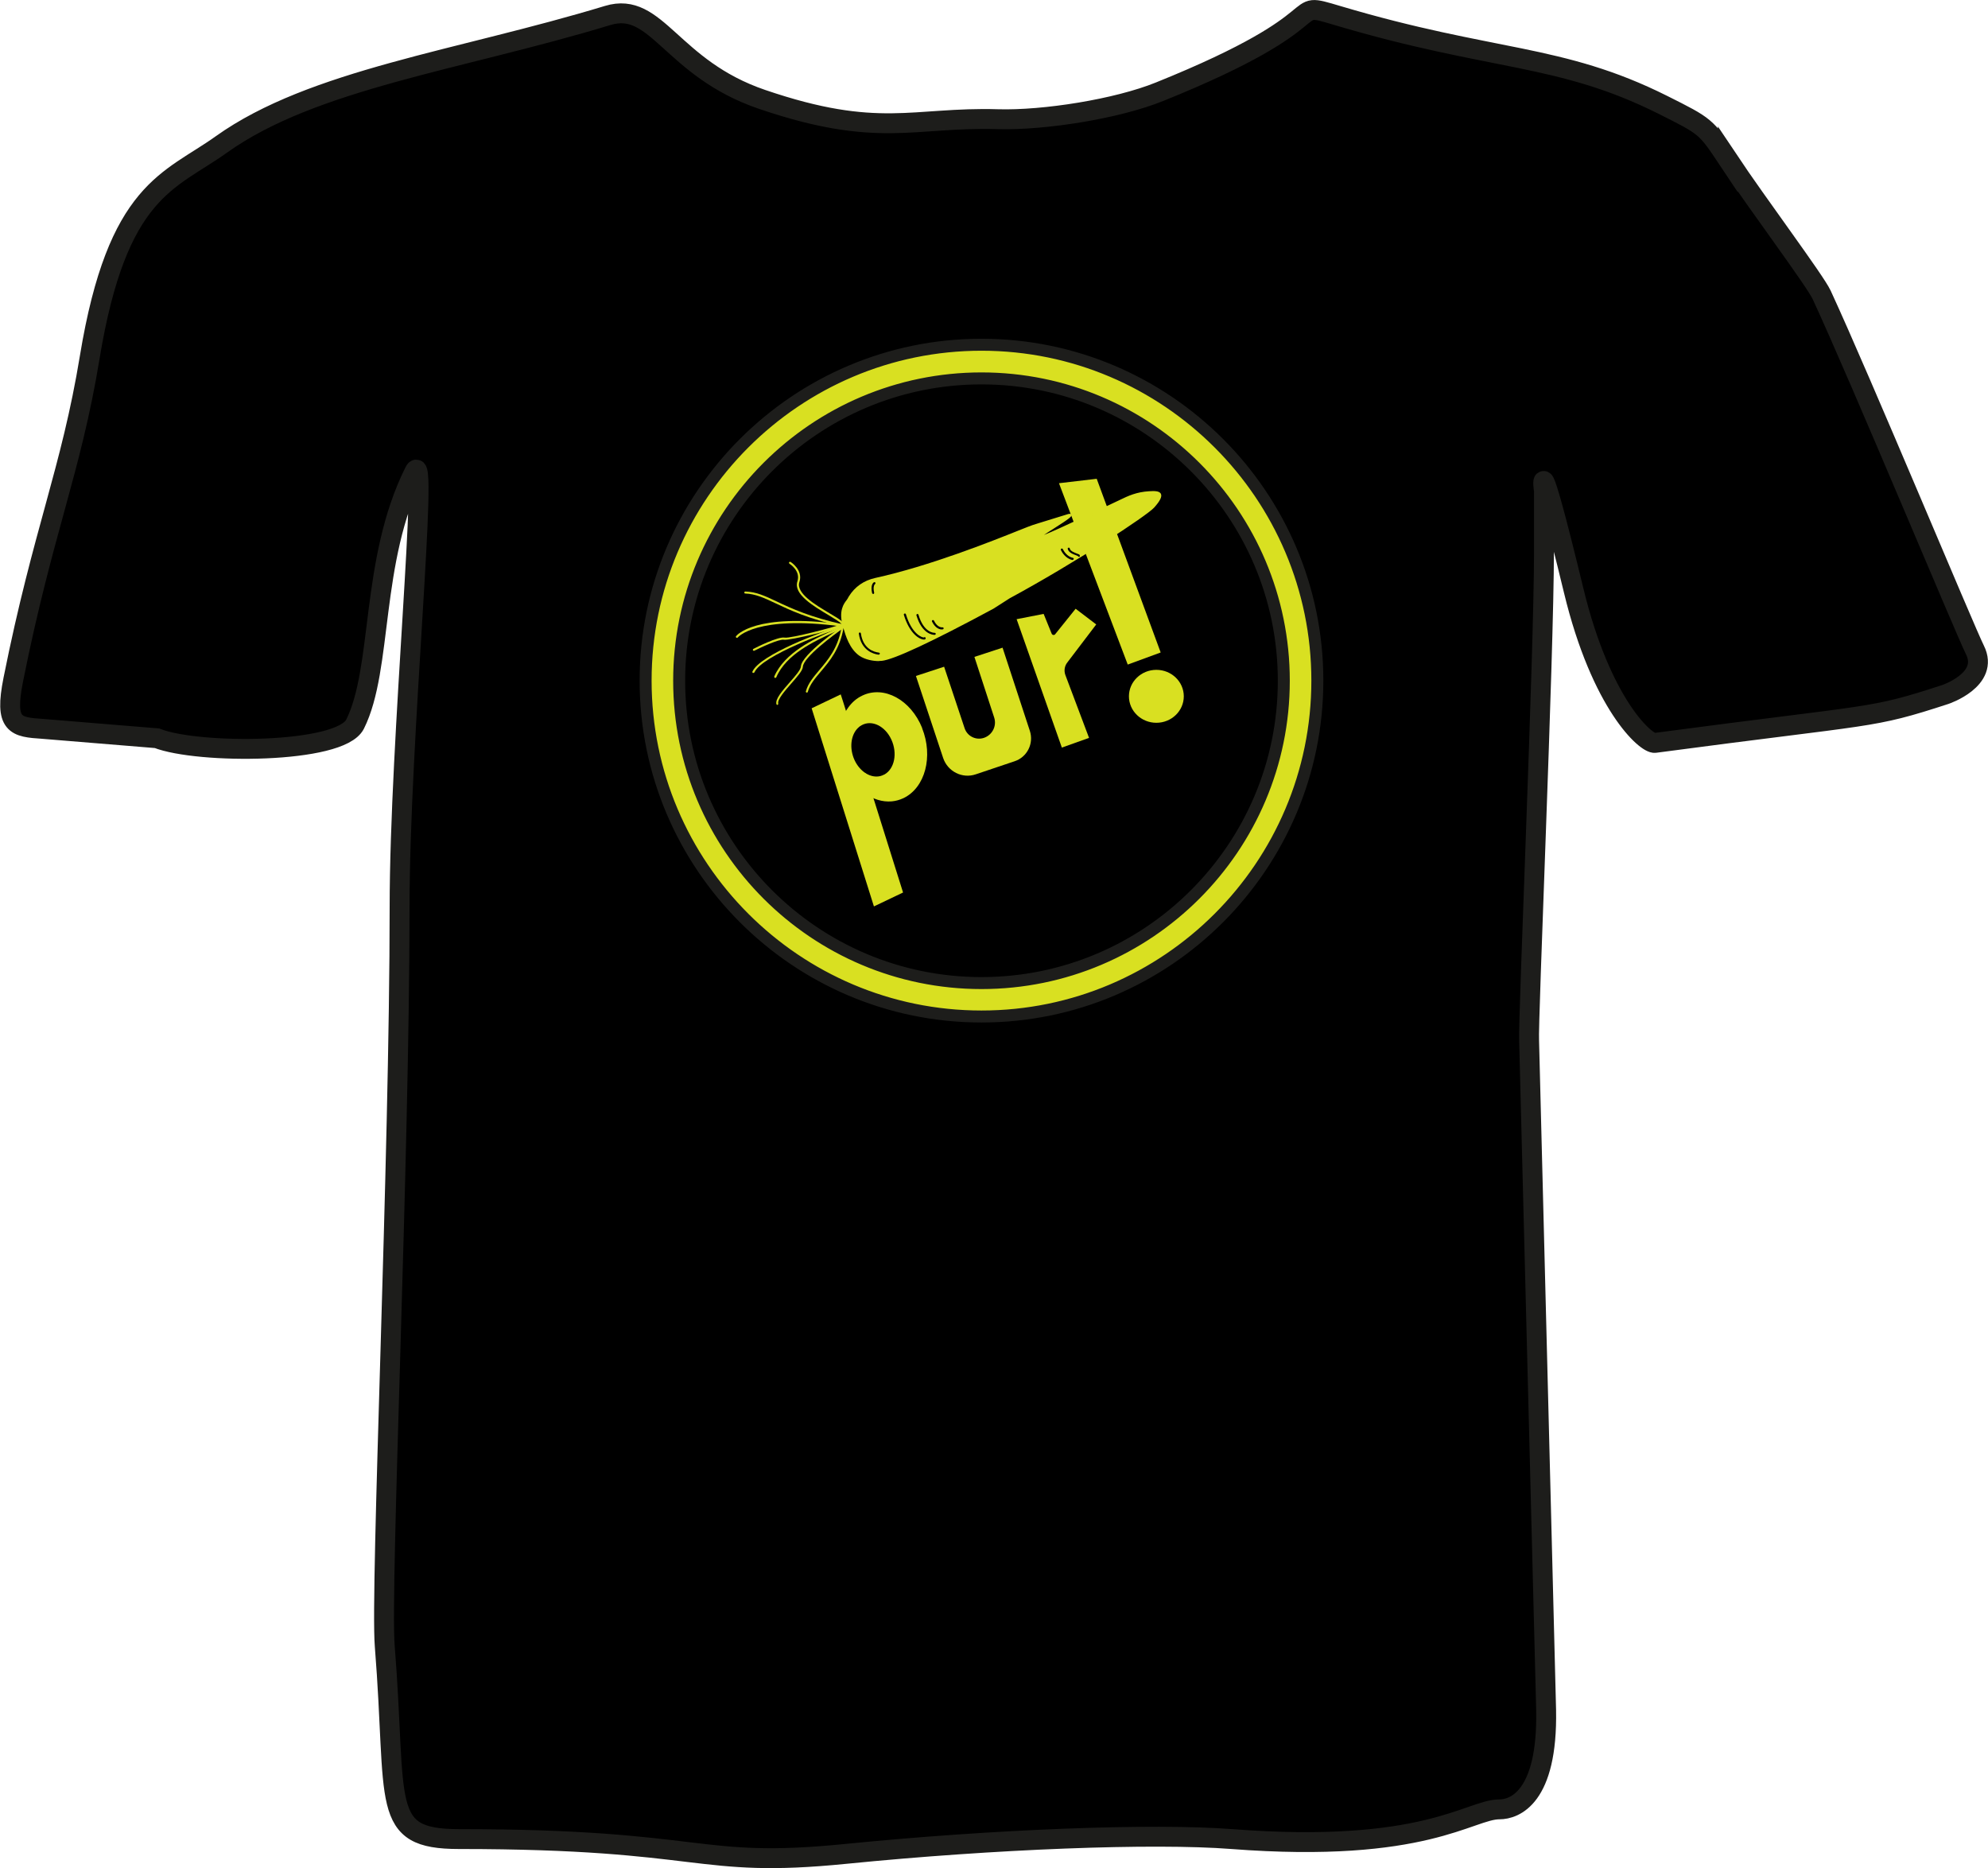 <?xml version="1.0" encoding="UTF-8"?>
<svg id="Ebene_2" data-name="Ebene 2" xmlns="http://www.w3.org/2000/svg" viewBox="0 0 165.97 155.96">
  <defs>
    <style>
      .cls-1, .cls-2 {
        fill: #d9e021;
      }

      .cls-2 {
        stroke-miterlimit: 10;
      }

      .cls-2, .cls-3 {
        stroke: #1d1d1b;
      }

      .cls-3 {
        stroke-width: 1.66px;
      }
    </style>
  </defs>
  <g id="Ebene_1-2" data-name="Ebene 1">
    <g>
      <path class="cls-3" d="m144.25,13.3c2.48,3.72,7.28,10.13,7.83,11.31,3.28,7.09,11.95,27.96,12.8,29.65,1.24,2.48-2.48,3.72-2.48,3.72-6.38,2.08-5.63,1.56-24.24,4.04-.72.1-4.48-3.19-6.78-12.72-3.17-13.1-2.48-8.29-2.48-8.29v4.96c0,8.69-1.35,39.55-1.24,40.95l1.42,55.84c.14,7.33-2.66,8.29-3.9,8.29-2.48,0-6.2,3.72-22.34,2.48-6.57-.51-19.85,0-32.26,1.24-12.59,1.26-11.52-1.24-32.26-1.24-6.68,0-5.14-2.88-6.2-16.13-.38-4.71,1.24-40.55,1.24-61.65,0-14,2.48-38.86,1.24-36.38-3.72,7.44-2.62,16.41-4.96,21.09-1.24,2.48-13.11,2.52-16.54,1.17l-9.51-.78c-2.3-.15-3.25-.27-2.48-4.12,2.48-12.41,4.81-17.35,6.38-26.9,2.31-14.05,6.66-14.67,10.99-17.77,7.65-5.46,19.88-7.01,32.26-10.77,4.12-1.25,5.27,4.42,12.89,7.01,9.71,3.31,12.61,1.44,19.68,1.65,3.84.11,9.93-.85,13.49-2.29C112.34,1.4,107.05-.07,111.7,1.31c12.95,3.85,18.51,3.13,27.12,7.44,3.61,1.81,3.59,1.79,5.43,4.55Z"/>
      <g>
        <path class="cls-2" d="m81.94,84.86c-15.46,0-28.04-12.58-28.04-28.04s12.58-28.04,28.04-28.04,28.04,12.58,28.04,28.04-12.58,28.04-28.04,28.04Zm0-53.27c-13.92,0-25.24,11.32-25.24,25.24s11.32,25.24,25.24,25.24,25.24-11.32,25.24-25.24-11.32-25.24-25.24-25.24Z"/>
        <path class="cls-1" d="m76.47,56.44l2.27,6.84c.38,1.13,1.6,1.75,2.73,1.36l3.24-1.09c1.05-.35,1.61-1.48,1.27-2.53l-2.28-6.95-2.35.77,1.65,5.06c.23.7-.15,1.46-.86,1.7h0c-.67.22-1.39-.14-1.61-.81l-1.71-5.13-2.35.77Z"/>
        <path class="cls-1" d="m84.87,51.68l3.78,10.73,2.27-.81-1.97-5.23c-.14-.36-.08-.77.16-1.07l2.41-3.17-1.72-1.31-1.71,2.13c-.08.1-.24.07-.29-.05l-.67-1.65-2.25.44Z"/>
        <path class="cls-1" d="m75.39,74.51l-2.43,1.16-5.2-16.54,2.43-1.16.2.62.56,1.78c-.59.52-.81,1.61-.49,2.63.32,1.04,1.09,1.67,1.81,1.56l.69,2.2,2.43,7.74Z"/>
        <path class="cls-1" d="m76.99,60.78c-.95-2.36-3.19-3.58-5-2.71-.47.22-.86.56-1.17.99-.89,1.21-1.09,3.11-.38,4.86.78,1.95,2.44,3.12,4.01,2.98.33-.03.66-.12.98-.27,1.81-.87,2.5-3.48,1.55-5.85Zm-3.17,3.88c-.11.06-.22.1-.33.13-.79.19-1.69-.35-2.15-1.34-.45-.99-.31-2.1.29-2.68.09-.09.19-.17.31-.23.85-.47,1.96.07,2.48,1.21.52,1.14.26,2.44-.59,2.91Z"/>
        <polygon class="cls-1" points="96.9 54.47 94.15 55.48 88.41 40.34 91.56 39.97 96.9 54.47"/>
        <ellipse class="cls-1" cx="96.54" cy="58.13" rx="2.29" ry="2.21"/>
        <g>
          <path class="cls-1" d="m70.94,49.85c-.05.08-.07.14-.15.24-.19.26-.74.84-.33,2.21.19.62.5,1.78,1.33,2.37.55.38,1.38.47,1.81.42,1.08-.11,4.63-1.84,9.28-4.34.18-.1,1.18-.77,1.36-.87,5.72-3.09,11.49-6.94,12.05-7.56,1.16-1.29.29-1.26-.35-1.22-1.01.06-1.67.36-2.43.73-13.03,6.23-2.79.86-4.32,1.18-.02,0-2.94.9-2.96.91-.72.21-7.42,3.16-13.16,4.42-1.2.26-1.82.99-2.15,1.51Z"/>
          <path class="cls-1" d="m73.38,55.19c-.47,0-1.15-.11-1.64-.45-.81-.57-1.14-1.66-1.33-2.31l-.03-.1c-.4-1.32.07-1.94.3-2.23l.04-.06c.04-.06.07-.1.09-.15.02-.03.03-.06.05-.09h0c.51-.82,1.26-1.34,2.21-1.55,4.52-.99,9.74-3.07,11.96-3.96.62-.25,1.04-.41,1.19-.46,0,0,.23-.07.54-.17,2.24-.69,2.42-.74,2.43-.75.07-.01.22-.05.26.06.06.14-.16.32-1.48,1.16-.28.18-.6.38-.82.53,1.15-.44,4.96-2.27,6.33-2.92.72-.35,1.41-.67,2.46-.73.38-.02.85-.05.98.22.11.23-.07.59-.56,1.14-.61.68-6.58,4.61-12.07,7.58-.09.05-.38.24-.67.43-.31.2-.6.39-.69.44-5.18,2.79-8.32,4.25-9.32,4.35-.07,0-.15.01-.23.01Zm15.81-12.09c-.25.08-1.61.5-2.37.73-.32.1-.54.17-.54.17-.15.04-.58.22-1.18.46-2.23.89-7.45,2.97-11.99,3.97-.9.2-1.61.69-2.1,1.47h0s-.03.05-.05.08c-.03.05-.05.1-.11.17l-.05.06c-.21.27-.64.84-.27,2.08l.03.1c.19.63.5,1.68,1.27,2.22.53.37,1.36.45,1.75.41.98-.1,4.09-1.55,9.25-4.33.09-.05.39-.24.68-.43.3-.2.59-.39.68-.44,5.79-3.13,11.5-6.96,12.03-7.55.56-.62.57-.86.53-.95-.08-.17-.54-.14-.81-.13-1.02.06-1.69.38-2.4.72-6.7,3.2-6.75,3.11-6.82,2.98-.06-.11,0-.17,1.14-.9.44-.28,1.07-.68,1.31-.88Z"/>
        </g>
        <path d="m78.02,53c-.15,0-1.05-.07-1.51-1.63-.01-.05.01-.09.06-.11.05-.01.1.01.11.06.45,1.53,1.31,1.51,1.35,1.51.05,0,.09.03.09.08s-.03.09-.08.09c0,0,0,0-.02,0Z"/>
        <path d="m89.55,46.75s-.01,0-.02,0c-.57-.12-.88-.66-.96-.83-.02-.04,0-.1.04-.12.04-.02.1,0,.12.04.07.15.35.63.84.73.05,0,.08.06.07.1,0,.04-.05.07-.09.07Z"/>
        <path d="m77.13,53.39c-.33,0-1.18-.44-1.67-2.06-.01-.05.01-.1.06-.11.05-.01.1.01.11.06.5,1.65,1.33,1.94,1.5,1.94,0,0,0,0,0,0,.01-.01.03-.02.05-.03.05,0,.09.02.1.07,0,.05-.01.11-.09.13-.02,0-.04,0-.06,0Zm-.02-.1h0,0Z"/>
        <path d="m78.64,52.55c-.16,0-.54-.07-.83-.66-.02-.04,0-.1.04-.12.04-.02.1,0,.12.04.31.63.7.56.71.56.05,0,.09.02.1.07,0,.05-.02.09-.07.1,0,0-.03,0-.08,0Z"/>
        <path class="cls-1" d="m62.9,56.18s-.02,0-.04,0c-.04-.02-.06-.07-.04-.12.64-1.42,5.87-3.35,7.32-3.8-2.66-.61-4.23-1.34-5.38-1.89-.98-.46-1.68-.79-2.54-.82-.05,0-.09-.04-.08-.09,0-.05.04-.08.09-.08.9.03,1.62.36,2.61.83,1.18.56,2.81,1.32,5.61,1.93.05.01.08.05.08.1,0,.05-.03.09-.08.11-1.1.28-6.83,2.37-7.46,3.77-.01.03-.05.05-.08.05Zm7.5-3.86h0,0Z"/>
        <path class="cls-1" d="m67.36,57.82s-.02,0-.02,0c-.05-.01-.07-.06-.06-.11.18-.66.62-1.17,1.12-1.77.72-.85,1.53-1.8,1.83-3.45-.2.1-.45.22-.75.36-1.43.66-3.84,1.75-4.67,3.69-.02.04-.07.06-.12.05s-.06-.07-.05-.12c.87-1.99,3.3-3.11,4.76-3.78.36-.16.67-.31.87-.42.02-.05.06-.07.09-.07h.07s.03.06.03.06c0,.03,0,.07-.03.11-.29,1.79-1.15,2.8-1.9,3.69-.49.58-.92,1.08-1.09,1.7-.01.04-.05.06-.08.06Z"/>
        <path class="cls-1" d="m61.52,53.25s-.04,0-.05-.02c-.04-.03-.05-.08-.02-.12.06-.08,1.58-1.96,8.78-1,0,0,.02,0,.02,0,0,0,0-.02-.01-.04-.17-.18-.59-.43-1.07-.72-1.24-.74-2.95-1.75-2.6-2.81.29-.88-.62-1.45-.66-1.48-.04-.03-.05-.08-.03-.12.03-.04.08-.05.12-.03.01,0,1.07.67.74,1.68-.31.93,1.33,1.9,2.52,2.61.52.31.93.55,1.11.75.06.07.08.16.04.24-.04.07-.11.11-.2.1-7.07-.94-8.6.91-8.62.93-.02.02-.04.03-.07.03Z"/>
        <path class="cls-1" d="m62.94,54.34s-.06-.02-.08-.05c-.02-.04,0-.1.04-.12.21-.11,2.07-1.05,2.61-.94.47.09,4.38-.94,4.66-1.1.03-.03.07-.03.1-.01.04.02.06.08.03.12-.12.22-4.42,1.25-4.84,1.17-.41-.08-1.94.64-2.5.92-.01,0-.03,0-.04,0Z"/>
        <path d="m90.07,46.48s-.03,0-.04-.01c-.02-.01-.03-.03-.04-.05-.03-.02-.09-.04-.14-.06-.25-.09-.64-.23-.71-.54-.01-.05.02-.09.07-.1.05-.01.09.02.1.07.05.22.38.34.59.42.15.05.23.08.25.15,0,.02,0,.07,0,.09-.02.03-.05.05-.08.05Zm-.08-.13s0,0,0,0c0,0,0,0,0,0Z"/>
        <path d="m73.36,54.65s-.03,0-.04,0c-.38-.05-1.42-.33-1.62-1.75,0-.05.03-.09.07-.1.05,0,.09.03.1.07.18,1.31,1.1,1.56,1.49,1.61.09.01.1.07.09.09,0,.05-.05.08-.1.09,0,0,0,0,0,0Z"/>
        <path d="m72.9,49.59s-.08-.03-.09-.07c-.16-.7.11-.89.15-.91.04-.02.1-.01.12.03.02.04.01.09-.03.12,0,0-.2.15-.07.72.01.05-.02.09-.07.11,0,0-.01,0-.02,0Z"/>
        <path class="cls-1" d="m64.9,58.85s-.08-.03-.08-.07c-.11-.43.49-1.11,1.12-1.83.45-.51.91-1.04.92-1.3.05-1.02,3.41-3.33,3.55-3.42.04-.03.09-.02.12.02.03.04.02.09-.02.12-.95.65-3.44,2.51-3.48,3.29-.02.32-.46.82-.97,1.4-.55.63-1.17,1.34-1.09,1.68.01.05-.02.09-.06.11,0,0-.01,0-.02,0Z"/>
      </g>
    </g>
  </g>
</svg>